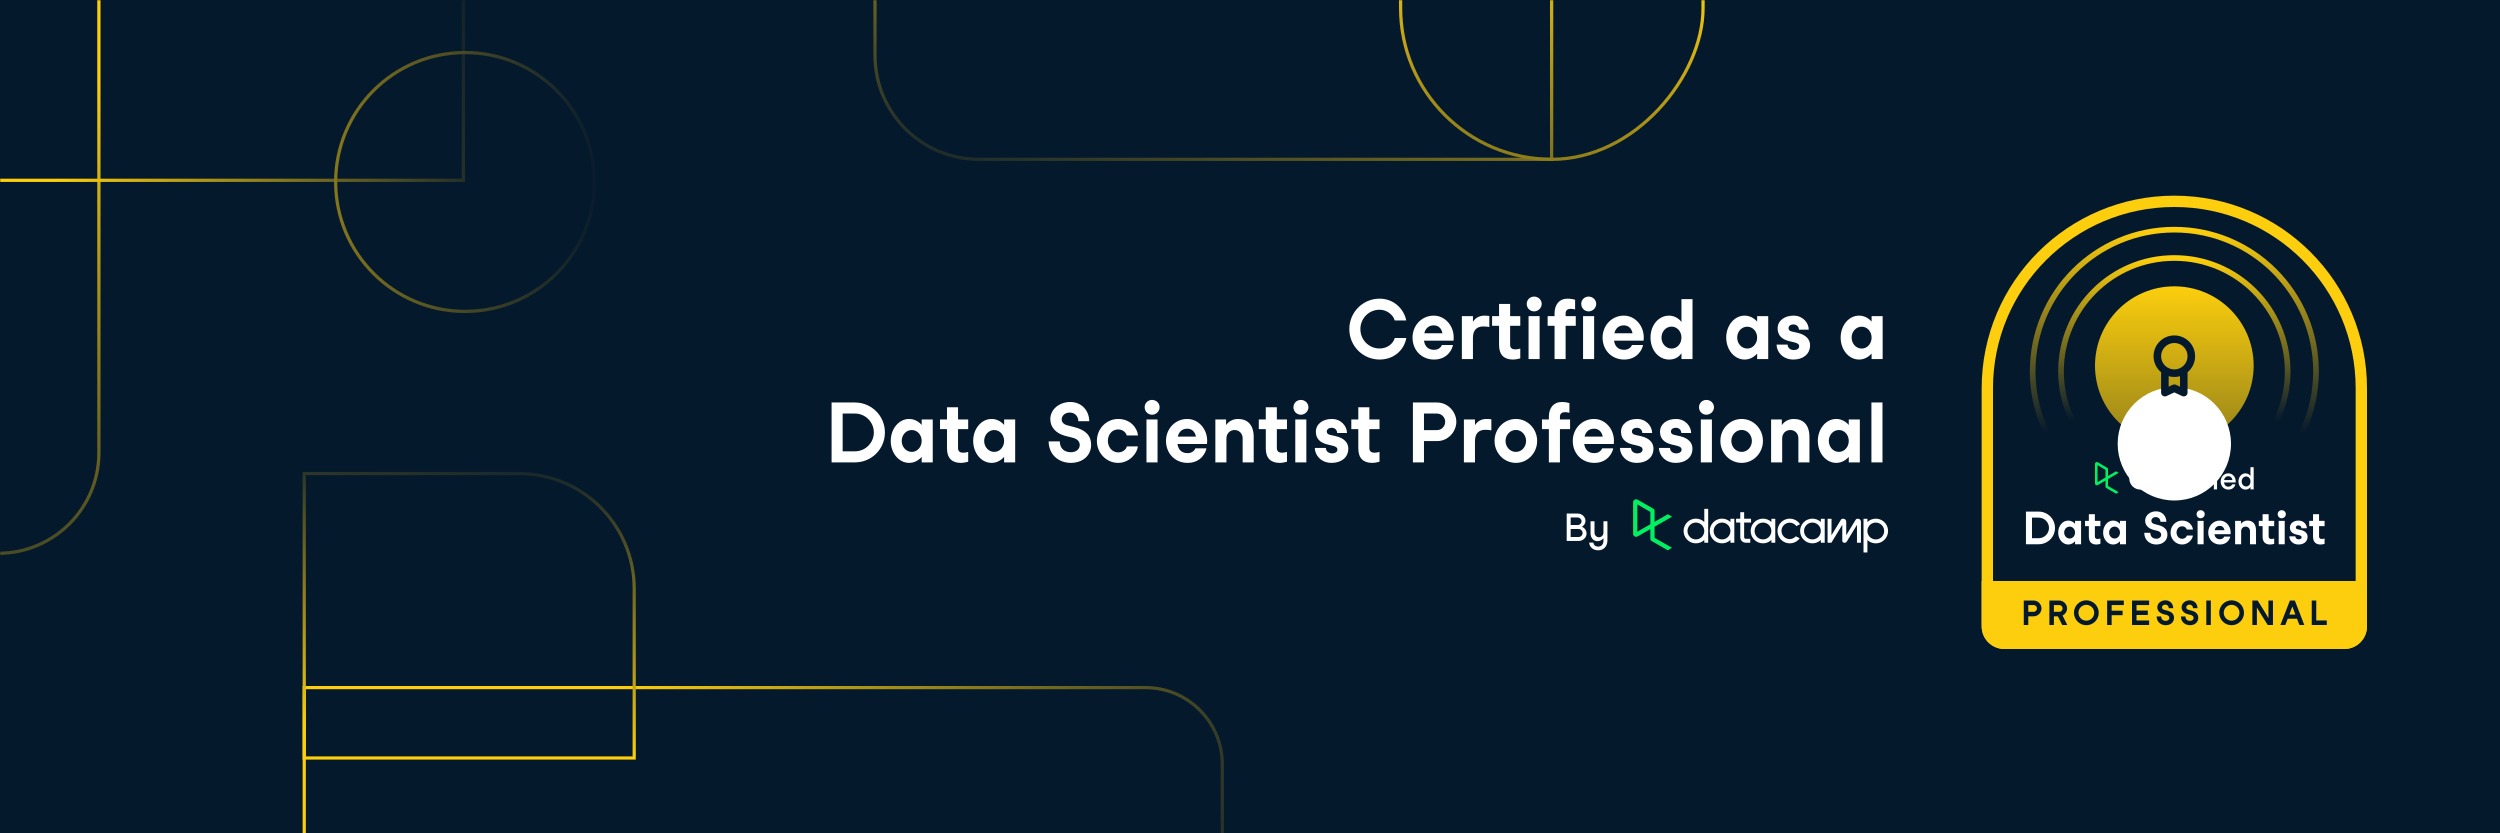 <svg width="1500" height="500" viewBox="0 0 1500 500" fill="none" xmlns="http://www.w3.org/2000/svg">
<g clip-path="url(#clip0_7908_116564)">
<rect width="1500" height="500" fill="#05192D"/>
<mask id="mask0_7908_116564" style="mask-type:alpha" maskUnits="userSpaceOnUse" x="0" y="0" width="1500" height="500">
<rect width="1500" height="500" fill="#05192D"/>
</mask>
<g mask="url(#mask0_7908_116564)">
<path d="M-1.094 332V332C32.281 332 59.337 304.944 59.337 271.569L59.337 -4.312L-1.095 -4.312" stroke="url(#paint0_linear_7908_116564)" stroke-width="1.95"/>
<rect x="-6.349" y="-4.764" width="284.395" height="112.951" stroke="url(#paint1_linear_7908_116564)" stroke-width="1.95"/>
<circle cx="279.054" cy="109.193" r="77.654" stroke="url(#paint2_linear_7908_116564)" stroke-width="1.95"/>
<path d="M525 33.245C525 67.683 552.917 95.6 587.355 95.6L930.972 95.6L930.972 -5.388L525 -5.388L525 33.245Z" stroke="url(#paint3_linear_7908_116564)" stroke-width="1.949"/>
<rect width="181.457" height="189.857" rx="90.728" transform="matrix(1 9.20383e-08 8.30387e-08 -1 840.368 95.6)" stroke="url(#paint4_linear_7908_116564)" stroke-width="1.949"/>
<path d="M733.381 458.627C733.381 433.189 712.759 412.568 687.322 412.568L182.54 412.568L182.54 533.605L733.381 533.605L733.381 458.627Z" stroke="url(#paint5_linear_7908_116564)" stroke-width="1.919"/>
<path d="M380.523 353.213C380.523 315.057 349.591 284.125 311.435 284.125L182.54 284.125L182.54 454.801L380.523 454.801L380.523 353.213Z" stroke="url(#paint6_linear_7908_116564)" stroke-width="1.919"/>
</g>
<path d="M827.76 215.727C836.743 215.727 842.631 209.589 843.779 202.802H836.892C835.645 206.744 831.952 209.09 827.76 209.09C821.322 209.09 816.232 203.9 816.232 197.462C816.232 191.025 821.322 185.835 827.76 185.835C831.752 185.835 835.744 188.529 836.842 192.272H843.729C842.631 186.134 836.892 179.197 827.76 179.197C817.679 179.197 809.595 187.382 809.595 197.462C809.595 207.543 817.679 215.727 827.76 215.727ZM872.115 204.399C872.165 203.95 872.215 203.201 872.215 202.453C872.215 195.266 866.925 189.378 860.238 189.378C853.152 189.378 847.513 195.117 847.513 202.552C847.513 210.138 853.002 215.727 860.438 215.727C868.672 215.727 871.466 209.24 871.766 206.994H865.129C864.63 208.391 863.033 209.888 860.438 209.888C856.595 209.888 854.799 207.443 854.399 204.399H872.115ZM860.238 195.217C863.232 195.217 864.929 197.213 865.478 199.957H854.599C855.198 197.213 857.094 195.217 860.238 195.217ZM890.75 189.378C887.805 189.378 885.31 190.575 883.763 193.121V189.677H877.126V215.428H883.763V202.652C883.763 197.911 886.208 195.865 890.051 195.865C891.698 195.865 892.995 196.115 893.594 196.215V189.577C892.995 189.527 892.047 189.378 890.75 189.378ZM909.22 209.639C907.373 209.639 906.076 208.89 906.076 206.894V195.466H912.164V189.677H906.076V182.341H899.439V189.677H895.247V195.466H899.439V207.044C899.439 213.082 902.632 215.727 907.723 215.727C909.17 215.727 910.767 215.428 912.164 215.029V209.14C911.266 209.389 910.218 209.639 909.22 209.639ZM920.479 186.833C922.875 186.833 925.021 184.836 925.021 182.341C925.021 179.896 922.975 177.95 920.479 177.95C917.984 177.95 916.038 179.896 916.038 182.341C916.038 184.836 917.984 186.833 920.479 186.833ZM923.773 189.677H917.136V215.428H923.773V189.677ZM939.37 189.677V188.08C939.37 185.984 940.767 185.286 942.514 185.286C943.661 185.286 944.759 185.585 945.059 185.685V179.846C944.51 179.646 942.663 179.197 940.418 179.197C935.477 179.197 932.732 182.89 932.732 188.03V189.677H928.59V195.466H932.732V215.428H939.37V195.466H945.458V189.677H939.37ZM953.18 186.833C955.576 186.833 957.721 184.836 957.721 182.341C957.721 179.896 955.675 177.95 953.18 177.95C950.685 177.95 948.739 179.896 948.739 182.341C948.739 184.836 950.685 186.833 953.18 186.833ZM956.474 189.677H949.837V215.428H956.474V189.677ZM986.154 204.399C986.204 203.95 986.254 203.201 986.254 202.453C986.254 195.266 980.964 189.378 974.277 189.378C967.19 189.378 961.551 195.117 961.551 202.552C961.551 210.138 967.041 215.727 974.476 215.727C982.711 215.727 985.505 209.24 985.805 206.994H979.167C978.668 208.391 977.071 209.888 974.476 209.888C970.634 209.888 968.837 207.443 968.438 204.399H986.154ZM974.277 195.217C977.271 195.217 978.968 197.213 979.517 199.957H968.638C969.236 197.213 971.133 195.217 974.277 195.217ZM1008.87 179.497V193.17C1007.22 190.975 1004.48 189.378 1001.43 189.378C995.395 189.378 990.305 194.817 990.305 202.552C990.305 210.288 995.395 215.727 1001.43 215.727C1004.48 215.727 1007.12 214.629 1008.87 211.934V215.428H1015.51V179.497H1008.87ZM1002.93 209.14C999.587 209.14 996.892 206.195 996.892 202.552C996.892 198.909 999.587 195.965 1002.93 195.965C1006.32 195.965 1008.87 198.909 1008.87 202.552C1008.87 206.195 1006.32 209.14 1002.93 209.14ZM1054.29 192.971C1052.39 190.775 1049.75 189.378 1046.75 189.378C1040.62 189.378 1035.73 195.266 1035.73 202.552C1035.73 209.838 1040.62 215.727 1046.75 215.727C1049.75 215.727 1052.34 214.33 1054.29 212.134V215.428H1060.93V189.677H1054.29V192.971ZM1048.35 209.14C1045.01 209.14 1042.31 206.195 1042.31 202.552C1042.31 198.909 1045.01 196.015 1048.35 196.015C1051.69 196.015 1054.29 198.909 1054.29 202.552C1054.29 206.195 1051.69 209.14 1048.35 209.14ZM1065.93 206.744C1065.98 210.936 1069.47 215.727 1076.06 215.727C1081.7 215.727 1085.94 212.633 1086.04 207.343C1086.14 203.7 1083.6 200.856 1078.56 199.708L1075.06 198.909C1073.77 198.61 1073.12 197.961 1073.12 196.913C1073.12 195.616 1074.26 194.668 1076.11 194.668C1077.96 194.668 1079.3 195.965 1079.35 197.812H1085.24C1085.24 193.67 1081.7 189.378 1076.16 189.378C1070.57 189.378 1066.58 192.522 1066.58 197.013C1066.58 200.706 1068.53 203.451 1073.37 204.648L1076.51 205.397C1078.51 205.896 1079.5 206.495 1079.5 207.792C1079.5 209.19 1078.11 210.038 1076.36 210.038C1074.31 210.038 1072.62 208.84 1072.57 206.744H1065.93ZM1122.96 192.971C1121.06 190.775 1118.42 189.378 1115.42 189.378C1109.28 189.378 1104.39 195.266 1104.39 202.552C1104.39 209.838 1109.28 215.727 1115.42 215.727C1118.42 215.727 1121.01 214.33 1122.96 212.134V215.428H1129.59V189.677H1122.96V192.971ZM1117.02 209.14C1113.67 209.14 1110.98 206.195 1110.98 202.552C1110.98 198.909 1113.67 196.015 1117.02 196.015C1120.36 196.015 1122.96 198.909 1122.96 202.552C1122.96 206.195 1120.36 209.14 1117.02 209.14ZM498.954 241.497V277.428H512.977C522.808 277.428 530.943 269.593 530.943 259.462C530.943 249.332 522.759 241.497 512.977 241.497H498.954ZM505.592 270.79V248.134H512.977C519.215 248.134 524.306 253.224 524.306 259.462C524.306 265.7 519.215 270.79 512.977 270.79H505.592ZM553.006 254.971C551.11 252.775 548.465 251.378 545.471 251.378C539.333 251.378 534.442 257.266 534.442 264.552C534.442 271.838 539.333 277.727 545.471 277.727C548.465 277.727 551.06 276.33 553.006 274.134V277.428H559.644V251.677H553.006V254.971ZM547.068 271.14C543.724 271.14 541.029 268.195 541.029 264.552C541.029 260.909 543.724 258.015 547.068 258.015C550.411 258.015 553.006 260.909 553.006 264.552C553.006 268.195 550.411 271.14 547.068 271.14ZM577.971 271.639C576.125 271.639 574.827 270.89 574.827 268.894V257.466H580.916V251.677H574.827V244.341H568.19V251.677H563.998V257.466H568.19V269.044C568.19 275.082 571.384 277.727 576.474 277.727C577.921 277.727 579.518 277.428 580.916 277.029V271.14C580.017 271.389 578.969 271.639 577.971 271.639ZM602.472 254.971C600.575 252.775 597.931 251.378 594.936 251.378C588.798 251.378 583.908 257.266 583.908 264.552C583.908 271.838 588.798 277.727 594.936 277.727C597.931 277.727 600.526 276.33 602.472 274.134V277.428H609.109V251.677H602.472V254.971ZM596.533 271.14C593.19 271.14 590.495 268.195 590.495 264.552C590.495 260.909 593.19 258.015 596.533 258.015C599.877 258.015 602.472 260.909 602.472 264.552C602.472 268.195 599.877 271.14 596.533 271.14ZM629.182 264.852C629.232 272.837 635.27 277.727 642.506 277.727C649.643 277.727 654.683 273.286 654.683 266.898C654.683 261.359 651.339 257.965 644.602 256.268L640.51 255.22C637.815 254.522 637.017 253.025 637.017 251.577C637.017 249.631 638.763 247.535 641.858 247.535C644.902 247.535 646.998 249.731 646.998 252.725H653.535C653.535 246.537 649.144 241.197 642.157 241.197C635.769 241.197 630.18 245.439 630.18 251.527C630.18 256.368 633.623 260.161 639.462 261.608L643.654 262.656C646.299 263.305 647.846 264.902 647.846 266.998C647.846 269.144 646.099 271.339 642.506 271.339C638.564 271.339 635.919 268.994 635.869 264.852H629.182ZM682.783 261.259C682.483 257.217 678.641 251.378 670.906 251.378C663.819 251.378 658.13 257.266 658.13 264.552C658.13 271.838 663.819 277.727 670.906 277.727C677.892 277.727 682.483 271.639 682.683 267.846H676.096C675.647 269.842 673.451 271.439 670.906 271.439C667.213 271.439 664.718 268.146 664.718 264.552C664.718 260.959 667.013 257.666 670.906 257.666C673.251 257.666 675.397 259.063 676.046 261.259H682.783ZM691.232 248.833C693.628 248.833 695.773 246.836 695.773 244.341C695.773 241.896 693.727 239.95 691.232 239.95C688.737 239.95 686.791 241.896 686.791 244.341C686.791 246.836 688.737 248.833 691.232 248.833ZM694.526 251.677H687.889V277.428H694.526V251.677ZM724.206 266.399C724.256 265.95 724.306 265.201 724.306 264.453C724.306 257.266 719.016 251.378 712.329 251.378C705.242 251.378 699.603 257.117 699.603 264.552C699.603 272.138 705.093 277.727 712.528 277.727C720.763 277.727 723.557 271.24 723.857 268.994H717.219C716.72 270.391 715.123 271.888 712.528 271.888C708.686 271.888 706.889 269.443 706.49 266.399H724.206ZM712.329 257.217C715.323 257.217 717.02 259.213 717.569 261.957H706.69C707.288 259.213 709.185 257.217 712.329 257.217ZM742.791 251.378C739.846 251.378 737.151 252.775 735.654 255.071V251.677H729.217V277.428H735.854V263.105C735.854 260.061 738 258.015 740.745 258.015C743.439 258.015 745.585 260.011 745.585 263.055V277.428H752.222V262.257C752.222 254.871 748.53 251.378 742.791 251.378ZM769.254 271.639C767.408 271.639 766.11 270.89 766.11 268.894V257.466H772.199V251.677H766.11V244.341H759.473V251.677H755.281V257.466H759.473V269.044C759.473 275.082 762.667 277.727 767.757 277.727C769.204 277.727 770.801 277.428 772.199 277.029V271.14C771.3 271.389 770.252 271.639 769.254 271.639ZM780.514 248.833C782.909 248.833 785.055 246.836 785.055 244.341C785.055 241.896 783.009 239.95 780.514 239.95C778.019 239.95 776.072 241.896 776.072 244.341C776.072 246.836 778.019 248.833 780.514 248.833ZM783.807 251.677H777.17V277.428H783.807V251.677ZM788.874 268.744C788.924 272.936 792.418 277.727 799.005 277.727C804.644 277.727 808.886 274.633 808.986 269.343C809.086 265.7 806.54 262.856 801.5 261.708L798.007 260.909C796.709 260.61 796.061 259.961 796.061 258.913C796.061 257.616 797.208 256.668 799.055 256.668C800.901 256.668 802.249 257.965 802.299 259.812H808.187C808.187 255.67 804.644 251.378 799.105 251.378C793.515 251.378 789.523 254.522 789.523 259.013C789.523 262.706 791.469 265.451 796.31 266.648L799.454 267.397C801.45 267.896 802.448 268.495 802.448 269.792C802.448 271.19 801.051 272.038 799.304 272.038C797.258 272.038 795.561 270.84 795.512 268.744H788.874ZM824.763 271.639C822.916 271.639 821.619 270.89 821.619 268.894V257.466H827.707V251.677H821.619V244.341H814.982V251.677H810.79V257.466H814.982V269.044C814.982 275.082 818.175 277.727 823.266 277.727C824.713 277.727 826.31 277.428 827.707 277.029V271.14C826.809 271.389 825.761 271.639 824.763 271.639ZM862.269 241.497H847.747V277.428H854.384V264.652H862.319C868.956 264.652 873.797 258.913 873.797 253.075C873.797 247.286 868.956 241.547 862.269 241.497ZM854.384 258.065V248.134H862.169C865.164 248.134 867.11 250.629 867.11 253.075C867.11 255.57 865.164 258.065 862.169 258.065H854.384ZM891.968 251.378C889.024 251.378 886.529 252.575 884.982 255.121V251.677H878.344V277.428H884.982V264.652C884.982 259.911 887.427 257.865 891.269 257.865C892.916 257.865 894.214 258.115 894.813 258.215V251.577C894.214 251.527 893.266 251.378 891.968 251.378ZM909.51 277.727H909.56C916.596 277.727 922.285 271.789 922.285 264.552C922.285 257.316 916.596 251.378 909.56 251.378H909.51C902.423 251.378 896.734 257.266 896.734 264.552C896.734 271.838 902.423 277.727 909.51 277.727ZM909.51 271.14C906.017 271.14 903.322 268.146 903.322 264.552C903.322 260.959 906.017 258.015 909.51 257.965H909.56C912.953 257.965 915.648 260.959 915.648 264.552C915.648 268.146 913.003 271.14 909.56 271.14H909.51ZM935.958 251.677V250.08C935.958 247.984 937.356 247.286 939.102 247.286C940.25 247.286 941.348 247.585 941.647 247.685V241.846C941.098 241.646 939.252 241.197 937.006 241.197C932.066 241.197 929.321 244.89 929.321 250.03V251.677H925.179V257.466H929.321V277.428H935.958V257.466H942.046V251.677H935.958ZM968.268 266.399C968.318 265.95 968.368 265.201 968.368 264.453C968.368 257.266 963.078 251.378 956.391 251.378C949.305 251.378 943.666 257.117 943.666 264.552C943.666 272.138 949.155 277.727 956.591 277.727C964.825 277.727 967.62 271.24 967.919 268.994H961.282C960.783 270.391 959.186 271.888 956.591 271.888C952.748 271.888 950.952 269.443 950.552 266.399H968.268ZM956.391 257.217C959.385 257.217 961.082 259.213 961.631 261.957H950.752C951.351 259.213 953.247 257.217 956.391 257.217ZM971.97 268.744C972.02 272.936 975.513 277.727 982.1 277.727C987.74 277.727 991.981 274.633 992.081 269.343C992.181 265.7 989.636 262.856 984.596 261.708L981.102 260.909C979.805 260.61 979.156 259.961 979.156 258.913C979.156 257.616 980.304 256.668 982.15 256.668C983.997 256.668 985.344 257.965 985.394 259.812H991.283C991.283 255.67 987.74 251.378 982.2 251.378C976.611 251.378 972.619 254.522 972.619 259.013C972.619 262.706 974.565 265.451 979.406 266.648L982.55 267.397C984.546 267.896 985.544 268.495 985.544 269.792C985.544 271.19 984.146 272.038 982.4 272.038C980.354 272.038 978.657 270.84 978.607 268.744H971.97ZM995.362 268.744C995.412 272.936 998.906 277.727 1005.49 277.727C1011.13 277.727 1015.37 274.633 1015.47 269.343C1015.57 265.7 1013.03 262.856 1007.99 261.708L1004.49 260.909C1003.2 260.61 1002.55 259.961 1002.55 258.913C1002.55 257.616 1003.7 256.668 1005.54 256.668C1007.39 256.668 1008.74 257.965 1008.79 259.812H1014.68C1014.68 255.67 1011.13 251.378 1005.59 251.378C1000 251.378 996.011 254.522 996.011 259.013C996.011 262.706 997.957 265.451 1002.8 266.648L1005.94 267.397C1007.94 267.896 1008.94 268.495 1008.94 269.792C1008.94 271.19 1007.54 272.038 1005.79 272.038C1003.75 272.038 1002.05 270.84 1002 268.744H995.362ZM1023.85 248.833C1026.24 248.833 1028.39 246.836 1028.39 244.341C1028.39 241.896 1026.34 239.95 1023.85 239.95C1021.35 239.95 1019.4 241.896 1019.4 244.341C1019.4 246.836 1021.35 248.833 1023.85 248.833ZM1027.14 251.677H1020.5V277.428H1027.14V251.677ZM1044.99 277.727H1045.04C1052.08 277.727 1057.77 271.789 1057.77 264.552C1057.77 257.316 1052.08 251.378 1045.04 251.378H1044.99C1037.91 251.378 1032.22 257.266 1032.22 264.552C1032.22 271.838 1037.91 277.727 1044.99 277.727ZM1044.99 271.14C1041.5 271.14 1038.8 268.146 1038.8 264.552C1038.8 260.959 1041.5 258.015 1044.99 257.965H1045.04C1048.44 257.965 1051.13 260.959 1051.13 264.552C1051.13 268.146 1048.48 271.14 1045.04 271.14H1044.99ZM1076.23 251.378C1073.29 251.378 1070.59 252.775 1069.1 255.071V251.677H1062.66V277.428H1069.3V263.105C1069.3 260.061 1071.44 258.015 1074.19 258.015C1076.88 258.015 1079.03 260.011 1079.03 263.055V277.428H1085.66V262.257C1085.66 254.871 1081.97 251.378 1076.23 251.378ZM1109.26 254.971C1107.37 252.775 1104.72 251.378 1101.73 251.378C1095.59 251.378 1090.7 257.266 1090.7 264.552C1090.7 271.838 1095.59 277.727 1101.73 277.727C1104.72 277.727 1107.32 276.33 1109.26 274.134V277.428H1115.9V251.677H1109.26V254.971ZM1103.32 271.14C1099.98 271.14 1097.29 268.195 1097.29 264.552C1097.29 260.909 1099.98 258.015 1103.32 258.015C1106.67 258.015 1109.26 260.909 1109.26 264.552C1109.26 268.195 1106.67 271.14 1103.32 271.14ZM1122.85 241.497V277.428H1129.49V241.497H1122.85Z" fill="white"/>
<path d="M949.166 316.047C950.4 315.361 951.291 314.035 951.291 312.527C951.291 310.104 949.12 308.115 946.583 308.115H940.023V324.572H947.246C949.714 324.572 951.931 322.584 951.931 320.161C951.954 318.424 950.948 316.801 949.166 316.07V316.047ZM946.583 310.492C947.886 310.492 948.914 311.521 948.914 312.801C948.914 313.967 947.954 314.995 946.674 315.018H942.4V310.492H946.583ZM942.4 322.195V317.418H947.246C948.526 317.418 949.554 318.538 949.554 319.818C949.554 321.121 948.526 322.195 947.246 322.195H942.4ZM962.073 312.778V319.635C962.073 321.098 960.885 322.355 959.376 322.355C957.891 322.355 956.702 321.121 956.702 319.635V312.778H954.325V319.909C954.325 322.584 955.925 324.709 958.531 324.709C959.993 324.709 961.273 323.932 962.073 322.972V324.435C962.073 326.561 960.885 327.955 958.988 327.955C957.182 327.955 956.176 327.018 955.993 325.555H953.502C953.639 327.909 955.513 330.195 958.942 330.195C962.142 330.195 964.45 327.795 964.45 324.344V312.778H962.073Z" fill="white"/>
<g clip-path="url(#clip1_7908_116564)">
<path fill-rule="evenodd" clip-rule="evenodd" d="M1017.53 323.657C1014.75 323.657 1012.49 321.391 1012.49 318.595C1012.49 315.8 1014.75 313.534 1017.53 313.534C1020.32 313.534 1022.57 315.8 1022.57 318.595C1022.57 319.938 1022.04 321.225 1021.1 322.174C1020.15 323.124 1018.87 323.657 1017.53 323.657ZM1022.58 305.326V313.195C1019.66 310.435 1015.07 310.531 1012.26 313.411C1009.45 316.291 1009.45 320.898 1012.26 323.778C1015.07 326.658 1019.66 326.754 1022.58 323.994V325.625H1024.91V305.326H1022.58ZM1087.45 323.657C1084.67 323.657 1082.41 321.391 1082.41 318.595C1082.41 315.8 1084.67 313.534 1087.45 313.534C1090.23 313.534 1092.49 315.8 1092.49 318.595C1092.49 319.938 1091.96 321.225 1091.02 322.174C1090.07 323.124 1088.79 323.657 1087.45 323.657ZM1094.83 318.595V311.265H1092.5V313.195C1089.57 310.435 1084.99 310.531 1082.18 313.411C1079.37 316.291 1079.37 320.898 1082.18 323.778C1084.99 326.658 1089.57 326.754 1092.5 323.994V325.625H1094.83V318.595H1094.83ZM1113.41 311.81C1113.61 311.466 1113.99 311.256 1114.39 311.257H1114.84C1115.79 311.257 1116.56 312.032 1116.56 312.988V325.625H1114.18V314.919C1113.09 316.697 1109.16 323.141 1107.98 325.074C1107.77 325.417 1107.4 325.626 1107 325.625H1106.52C1105.88 325.625 1105.37 325.109 1105.37 324.472V314.892C1104.08 316.974 1100.14 323.447 1098.9 325.517L1098.83 325.625H1096.55V311.261H1098.93V311.291L1098.87 321.199L1104.57 311.813C1104.78 311.469 1105.15 311.26 1105.55 311.26H1106.01C1106.96 311.26 1107.73 312.032 1107.73 312.986C1107.73 315.627 1107.74 320.437 1107.74 321.137L1113.41 311.81ZM1079.84 322.957C1077.94 325.575 1074.57 326.652 1071.52 325.616C1068.46 324.581 1066.43 321.673 1066.5 318.437C1066.57 315.2 1068.73 312.385 1071.83 311.486C1074.92 310.587 1078.24 311.812 1080.02 314.511L1077.79 315.677C1076.58 313.972 1074.44 313.218 1072.44 313.798C1070.44 314.378 1069.02 316.165 1068.91 318.252C1068.79 320.34 1070 322.272 1071.93 323.07C1073.85 323.867 1076.07 323.354 1077.45 321.792L1079.84 322.957ZM1125.46 323.668C1122.8 323.667 1120.6 321.582 1120.44 318.911V318.305C1120.6 315.554 1122.93 313.44 1125.67 313.551C1128.41 313.661 1130.56 315.954 1130.51 318.71C1130.45 321.465 1128.21 323.67 1125.47 323.67L1125.46 323.668ZM1125.47 311.201C1123.6 311.198 1121.8 311.91 1120.44 313.192V311.265H1118.11V331.489H1120.44V324.023C1122.85 326.288 1126.48 326.66 1129.3 324.934C1132.13 323.207 1133.46 319.804 1132.57 316.606C1131.68 313.409 1128.77 311.199 1125.47 311.2V311.201ZM1046.49 313.507V322.34C1046.49 322.864 1046.92 323.289 1047.44 323.289H1050.15V325.625H1047.44C1045.63 325.624 1044.17 324.154 1044.17 322.34L1044.16 313.507H1041.65V311.231H1044.16V307.304H1046.49V311.24H1050.63V313.507H1046.49ZM1057.79 323.656C1055 323.656 1052.75 321.389 1052.75 318.594C1052.75 315.798 1055 313.532 1057.79 313.532C1060.57 313.532 1062.83 315.798 1062.83 318.594C1062.83 319.936 1062.3 321.224 1061.35 322.173C1060.41 323.122 1059.12 323.656 1057.79 323.656ZM1062.83 311.264V313.195C1059.91 310.435 1055.32 310.531 1052.51 313.411C1049.7 316.291 1049.7 320.898 1052.51 323.778C1055.32 326.658 1059.91 326.754 1062.83 323.994V325.625H1065.16V311.261L1062.83 311.264ZM1033.22 323.657C1030.44 323.657 1028.18 321.391 1028.18 318.595C1028.18 315.8 1030.44 313.534 1033.22 313.534C1036.01 313.534 1038.26 315.8 1038.26 318.595C1038.26 319.938 1037.73 321.226 1036.79 322.175C1035.84 323.124 1034.56 323.657 1033.22 323.657ZM1038.27 311.265V313.195C1035.35 310.435 1030.76 310.531 1027.95 313.411C1025.14 316.291 1025.14 320.898 1027.95 323.778C1030.76 326.658 1035.35 326.754 1038.27 323.994V325.625H1040.6V311.261L1038.27 311.265Z" fill="white"/>
<path fill-rule="evenodd" clip-rule="evenodd" d="M990.215 307.139V314.546L982.388 319.028V302.629L990.215 307.139ZM992.747 322.7V316.025L1003.23 310.019L1000.68 308.552L992.747 313.096V306.398C992.746 305.942 992.504 305.522 992.111 305.294L982.564 299.799C982.538 299.783 982.513 299.77 982.487 299.757C981.92 299.48 981.251 299.516 980.716 299.852C980.182 300.189 979.858 300.778 979.859 301.411V320.241C979.857 320.876 980.181 321.466 980.715 321.803C981.25 322.141 981.921 322.177 982.489 321.9L982.561 321.863L990.209 317.478V323.451C990.211 323.908 990.454 324.329 990.848 324.556L1000.66 330.149L1003.21 328.681L992.747 322.7Z" fill="#03EF62"/>
</g>
<g filter="url(#filter0_dd_7908_116564)">
<path d="M1192.4 229.598C1192.4 167.633 1242.63 117.4 1304.6 117.4C1366.56 117.4 1416.8 167.633 1416.8 229.598V372.396C1416.8 378.029 1412.23 382.595 1406.6 382.595H1202.6C1196.97 382.595 1192.4 378.029 1192.4 372.396V229.598Z" fill="#05192D" stroke="#FCCE0D" stroke-width="6.8"/>
<circle cx="1304.6" cy="219.401" r="84.999" stroke="url(#paint7_linear_7908_116564)" stroke-width="3.4"/>
<circle cx="1304.6" cy="219.399" r="67.999" stroke="url(#paint8_linear_7908_116564)" stroke-width="3.4"/>
<circle cx="1304.6" cy="215.998" r="47.599" fill="url(#paint9_linear_7908_116564)"/>
<g filter="url(#filter1_d_7908_116564)">
<circle cx="1304.6" cy="215.994" r="33.999" fill="white"/>
</g>
<path fill-rule="evenodd" clip-rule="evenodd" d="M1304.6 197.863C1311.48 197.863 1317.06 203.445 1317.06 210.33C1317.06 214.201 1315.3 217.66 1312.53 219.947V232.191C1312.53 233.765 1310.98 234.832 1309.54 234.339L1309.3 234.243L1304.59 232.029L1299.9 234.242C1298.47 234.913 1296.85 233.963 1296.68 232.449L1296.66 232.191V219.947C1293.9 217.66 1292.13 214.201 1292.13 210.33C1292.13 203.445 1297.71 197.863 1304.6 197.863ZM1301.2 222.327V228.616L1303.63 227.475C1304.15 227.228 1304.74 227.193 1305.29 227.369L1305.56 227.474L1308 228.62V222.327C1306.92 222.633 1305.78 222.796 1304.6 222.796C1303.42 222.796 1302.28 222.633 1301.2 222.327ZM1304.6 202.396C1300.22 202.396 1296.66 205.948 1296.66 210.329C1296.66 214.711 1300.22 218.262 1304.6 218.262C1308.98 218.262 1312.53 214.711 1312.53 210.329C1312.53 205.948 1308.98 202.396 1304.6 202.396Z" fill="#05192D"/>
<path d="M1189 345.201H1420.2V372.401C1420.2 379.912 1414.11 386 1406.6 386H1202.6C1195.09 386 1189 379.912 1189 372.401V345.201Z" fill="#FCCE0D"/>
<path d="M1220.2 356.916H1214.26V371.604H1216.97V366.381H1220.22C1222.93 366.381 1224.91 364.035 1224.91 361.648C1224.91 359.282 1222.93 356.936 1220.2 356.916ZM1216.97 363.688V359.629H1220.16C1221.38 359.629 1222.18 360.649 1222.18 361.648C1222.18 362.668 1221.38 363.688 1220.16 363.688H1216.97ZM1240.4 371.604L1237.53 365.932C1239.08 365.157 1240.26 363.505 1240.26 361.669C1240.26 359.139 1238.02 356.916 1235.65 356.916H1229.63V371.604H1232.34V366.381H1234.71L1237.34 371.604H1240.4ZM1235.65 359.629C1236.71 359.629 1237.55 360.608 1237.55 361.669C1237.55 362.73 1236.71 363.688 1235.65 363.688H1232.34V359.629H1235.65ZM1251.79 371.726C1255.91 371.726 1259.24 368.38 1259.24 364.26C1259.24 360.139 1255.91 356.793 1251.79 356.793C1247.67 356.793 1244.37 360.139 1244.37 364.26C1244.37 368.38 1247.67 371.726 1251.79 371.726ZM1251.79 369.013C1249.16 369.013 1247.08 366.891 1247.08 364.26C1247.08 361.628 1249.16 359.507 1251.79 359.507C1254.42 359.507 1256.52 361.628 1256.52 364.26C1256.52 366.891 1254.42 369.013 1251.79 369.013ZM1264.28 356.916V371.604H1266.99V365.708H1273.56V363.015H1266.99V359.629H1274.29V356.916H1264.28ZM1279.21 356.916V371.604H1289.47V368.89H1281.92V365.606H1288.69V362.913H1281.92V359.629H1289.47V356.916H1279.21ZM1293.98 366.463C1294 369.727 1296.47 371.726 1299.43 371.726C1302.35 371.726 1304.41 369.91 1304.41 367.299C1304.41 365.035 1303.04 363.648 1300.29 362.954L1298.61 362.526C1297.51 362.24 1297.19 361.628 1297.19 361.036C1297.19 360.241 1297.9 359.384 1299.17 359.384C1300.41 359.384 1301.27 360.282 1301.27 361.506H1303.94C1303.94 358.976 1302.14 356.793 1299.29 356.793C1296.68 356.793 1294.39 358.527 1294.39 361.016C1294.39 362.995 1295.8 364.545 1298.19 365.137L1299.9 365.565C1300.98 365.83 1301.61 366.483 1301.61 367.34C1301.61 368.217 1300.9 369.115 1299.43 369.115C1297.82 369.115 1296.74 368.156 1296.72 366.463H1293.98ZM1308.54 366.463C1308.56 369.727 1311.03 371.726 1313.98 371.726C1316.9 371.726 1318.96 369.91 1318.96 367.299C1318.96 365.035 1317.59 363.648 1314.84 362.954L1313.17 362.526C1312.07 362.24 1311.74 361.628 1311.74 361.036C1311.74 360.241 1312.45 359.384 1313.72 359.384C1314.96 359.384 1315.82 360.282 1315.82 361.506H1318.49C1318.49 358.976 1316.7 356.793 1313.84 356.793C1311.23 356.793 1308.95 358.527 1308.95 361.016C1308.95 362.995 1310.35 364.545 1312.74 365.137L1314.45 365.565C1315.53 365.83 1316.17 366.483 1316.17 367.34C1316.17 368.217 1315.45 369.115 1313.98 369.115C1312.37 369.115 1311.29 368.156 1311.27 366.463H1308.54ZM1323.78 356.916V371.604H1326.5V356.916H1323.78ZM1338.95 371.726C1343.07 371.726 1346.4 368.38 1346.4 364.26C1346.4 360.139 1343.07 356.793 1338.95 356.793C1334.83 356.793 1331.53 360.139 1331.53 364.26C1331.53 368.38 1334.83 371.726 1338.95 371.726ZM1338.95 369.013C1336.32 369.013 1334.24 366.891 1334.24 364.26C1334.24 361.628 1336.32 359.507 1338.95 359.507C1341.58 359.507 1343.69 361.628 1343.69 364.26C1343.69 366.891 1341.58 369.013 1338.95 369.013ZM1361.07 364.668V367.483H1361.05C1360.45 366.381 1360.01 365.586 1359.43 364.668L1354.6 356.916H1351.42V371.604H1354.13V363.831V361.077H1354.15C1354.72 362.118 1355.25 363.036 1355.76 363.852L1360.64 371.604H1363.78V356.916H1361.07V364.668ZM1382.59 371.604L1376.9 356.916H1373.94L1368.23 371.604H1371.17L1372.62 367.85H1378.21L1379.65 371.604H1382.59ZM1374.11 364.015C1374.62 362.75 1375 361.669 1375.39 360.486H1375.41C1375.84 361.669 1376.23 362.75 1376.72 364.015L1377.23 365.341H1373.6L1374.11 364.015ZM1389.75 356.916H1387.04V371.604H1396.07V368.89H1389.75V356.916Z" fill="#05192D"/>
<g clip-path="url(#clip2_7908_116564)">
<path fill-rule="evenodd" clip-rule="evenodd" d="M1263.29 278.503V283.109L1258.53 285.897V275.698L1263.29 278.503ZM1264.82 288.181V284.029L1271.19 280.294L1269.64 279.382L1264.82 282.208V278.042C1264.82 277.759 1264.68 277.497 1264.44 277.355L1258.64 273.938C1258.63 273.928 1258.61 273.92 1258.59 273.912C1258.25 273.74 1257.84 273.762 1257.52 273.971C1257.19 274.18 1257 274.547 1257 274.941V286.652C1257 287.046 1257.19 287.413 1257.52 287.623C1257.84 287.833 1258.25 287.856 1258.6 287.683L1258.64 287.66L1263.28 284.933V288.648C1263.28 288.932 1263.43 289.194 1263.67 289.335L1269.63 292.813L1271.18 291.9L1264.82 288.181Z" fill="#03EF62"/>
</g>
<path d="M1284.23 290.358C1287.34 290.358 1289.54 288.362 1290.15 285.792H1288.11C1287.52 287.437 1285.99 288.436 1284.23 288.436C1281.55 288.436 1279.48 286.272 1279.48 283.591C1279.48 280.91 1281.55 278.747 1284.23 278.747C1285.84 278.747 1287.56 279.838 1288.06 281.373H1290.09C1289.54 278.969 1287.26 276.824 1284.23 276.824C1280.5 276.824 1277.56 279.857 1277.56 283.591C1277.56 287.326 1280.5 290.358 1284.23 290.358Z" fill="white"/>
<path d="M1300.61 286.069C1300.63 285.866 1300.65 285.625 1300.65 285.366C1300.65 282.759 1298.76 280.596 1296.21 280.596C1293.58 280.596 1291.64 282.759 1291.64 285.477C1291.64 288.251 1293.55 290.358 1296.3 290.358C1299.24 290.358 1300.33 288.103 1300.48 287.197H1298.5C1298.32 287.751 1297.63 288.62 1296.3 288.62C1294.67 288.62 1293.79 287.493 1293.62 286.069H1300.61ZM1296.21 282.334C1297.63 282.334 1298.48 283.351 1298.69 284.627H1293.67C1293.92 283.333 1294.78 282.334 1296.21 282.334Z" fill="white"/>
<path d="M1307.14 280.596C1305.98 280.596 1305.11 281.132 1304.61 281.964V280.707H1302.69V290.247H1304.61V285.126C1304.61 283.296 1305.63 282.482 1307.07 282.482C1307.49 282.482 1307.84 282.537 1308.07 282.574V280.652C1307.84 280.633 1307.59 280.596 1307.14 280.596Z" fill="white"/>
<path d="M1313.48 288.565C1312.78 288.565 1312.31 288.251 1312.31 287.456V282.39H1314.76V280.707H1312.31V278.008H1310.39V280.707H1308.77V282.39H1310.39V287.493C1310.39 289.434 1311.45 290.358 1313.13 290.358C1313.79 290.358 1314.42 290.137 1314.76 290.007V288.214C1314.52 288.325 1313.98 288.565 1313.48 288.565Z" fill="white"/>
<path d="M1317.69 279.357C1318.47 279.357 1319.12 278.747 1319.12 277.971C1319.12 277.194 1318.49 276.584 1317.69 276.584C1316.92 276.584 1316.31 277.194 1316.31 277.971C1316.31 278.747 1316.92 279.357 1317.69 279.357ZM1318.64 280.707H1316.71V290.247H1318.64V280.707Z" fill="white"/>
<path d="M1324.07 280.707V279.82C1324.07 279.006 1324.63 278.636 1325.31 278.636C1325.77 278.636 1326.2 278.747 1326.46 278.858V277.083C1326.16 276.972 1325.51 276.824 1324.79 276.824C1323.17 276.824 1322.15 278.045 1322.15 279.783V280.707H1320.61V282.39H1322.15V290.247H1324.07V282.39H1326.53V280.707H1324.07Z" fill="white"/>
<path d="M1329.29 279.357C1330.06 279.357 1330.71 278.747 1330.71 277.971C1330.71 277.194 1330.08 276.584 1329.29 276.584C1328.51 276.584 1327.9 277.194 1327.9 277.971C1327.9 278.747 1328.51 279.357 1329.29 279.357ZM1330.23 280.707H1328.31V290.247H1330.23V280.707Z" fill="white"/>
<path d="M1341.38 286.069C1341.4 285.866 1341.42 285.625 1341.42 285.366C1341.42 282.759 1339.53 280.596 1336.98 280.596C1334.35 280.596 1332.41 282.759 1332.41 285.477C1332.41 288.251 1334.32 290.358 1337.07 290.358C1340.01 290.358 1341.1 288.103 1341.25 287.197H1339.27C1339.09 287.751 1338.4 288.62 1337.07 288.62C1335.44 288.62 1334.56 287.493 1334.39 286.069H1341.38ZM1336.98 282.334C1338.4 282.334 1339.25 283.351 1339.46 284.627H1334.44C1334.69 283.333 1335.55 282.334 1336.98 282.334Z" fill="white"/>
<path d="M1350.27 276.935V282.168C1349.66 281.262 1348.55 280.596 1347.26 280.596C1345.02 280.596 1343.08 282.667 1343.08 285.477C1343.08 288.288 1345.02 290.358 1347.26 290.358C1348.55 290.358 1349.59 289.859 1350.27 288.787V290.247H1352.2V276.935H1350.27ZM1347.7 288.491C1346.13 288.491 1345 287.141 1345 285.477C1345 283.813 1346.13 282.482 1347.7 282.482C1349.28 282.482 1350.27 283.813 1350.27 285.477C1350.27 287.141 1349.28 288.491 1347.7 288.491Z" fill="white"/>
<path d="M1215.57 303.563V323.146H1223.21C1228.57 323.146 1233 318.876 1233 313.355C1233 307.833 1228.54 303.563 1223.21 303.563H1215.57ZM1219.19 319.529V307.18H1223.21C1226.61 307.18 1229.39 309.955 1229.39 313.355C1229.39 316.755 1226.61 319.529 1223.21 319.529H1219.19ZM1245.03 310.907C1244 309.71 1242.56 308.948 1240.92 308.948C1237.58 308.948 1234.91 312.158 1234.91 316.129C1234.91 320.1 1237.58 323.31 1240.92 323.31C1242.56 323.31 1243.97 322.548 1245.03 321.351V323.146H1248.65V309.112H1245.03V310.907ZM1241.79 319.719C1239.97 319.719 1238.5 318.115 1238.5 316.129C1238.5 314.143 1239.97 312.566 1241.79 312.566C1243.62 312.566 1245.03 314.143 1245.03 316.129C1245.03 318.115 1243.62 319.719 1241.79 319.719ZM1258.64 319.991C1257.63 319.991 1256.92 319.583 1256.92 318.495V312.267H1260.24V309.112H1256.92V305.113H1253.31V309.112H1251.02V312.267H1253.31V318.577C1253.31 321.868 1255.05 323.31 1257.82 323.31C1258.61 323.31 1259.48 323.146 1260.24 322.929V319.719C1259.75 319.855 1259.18 319.991 1258.64 319.991ZM1271.99 310.907C1270.96 309.71 1269.52 308.948 1267.88 308.948C1264.54 308.948 1261.87 312.158 1261.87 316.129C1261.87 320.1 1264.54 323.31 1267.88 323.31C1269.52 323.31 1270.93 322.548 1271.99 321.351V323.146H1275.61V309.112H1271.99V310.907ZM1268.75 319.719C1266.93 319.719 1265.46 318.115 1265.46 316.129C1265.46 314.143 1266.93 312.566 1268.75 312.566C1270.58 312.566 1271.99 314.143 1271.99 316.129C1271.99 318.115 1270.58 319.719 1268.75 319.719ZM1286.55 316.292C1286.58 320.644 1289.87 323.31 1293.81 323.31C1297.7 323.31 1300.45 320.889 1300.45 317.407C1300.45 314.388 1298.63 312.539 1294.95 311.614L1292.72 311.043C1291.25 310.662 1290.82 309.846 1290.82 309.057C1290.82 307.996 1291.77 306.854 1293.46 306.854C1295.12 306.854 1296.26 308.051 1296.26 309.683H1299.82C1299.82 306.31 1297.43 303.4 1293.62 303.4C1290.14 303.4 1287.09 305.712 1287.09 309.03C1287.09 311.668 1288.97 313.735 1292.15 314.524L1294.44 315.095C1295.88 315.449 1296.72 316.319 1296.72 317.462C1296.72 318.631 1295.77 319.828 1293.81 319.828C1291.66 319.828 1290.22 318.55 1290.19 316.292H1286.55ZM1315.76 314.334C1315.6 312.131 1313.51 308.948 1309.29 308.948C1305.43 308.948 1302.33 312.158 1302.33 316.129C1302.33 320.1 1305.43 323.31 1309.29 323.31C1313.1 323.31 1315.6 319.991 1315.71 317.924H1312.12C1311.87 319.012 1310.68 319.883 1309.29 319.883C1307.28 319.883 1305.92 318.087 1305.92 316.129C1305.92 314.171 1307.17 312.375 1309.29 312.375C1310.57 312.375 1311.74 313.137 1312.09 314.334H1315.76ZM1320.37 307.561C1321.67 307.561 1322.84 306.473 1322.84 305.113C1322.84 303.78 1321.73 302.72 1320.37 302.72C1319.01 302.72 1317.95 303.78 1317.95 305.113C1317.95 306.473 1319.01 307.561 1320.37 307.561ZM1322.16 309.112H1318.55V323.146H1322.16V309.112ZM1338.34 317.135C1338.37 316.891 1338.39 316.483 1338.39 316.075C1338.39 312.158 1335.51 308.948 1331.87 308.948C1328 308.948 1324.93 312.076 1324.93 316.129C1324.93 320.263 1327.92 323.31 1331.98 323.31C1336.46 323.31 1337.99 319.774 1338.15 318.55H1334.53C1334.26 319.311 1333.39 320.127 1331.98 320.127C1329.88 320.127 1328.9 318.795 1328.68 317.135H1338.34ZM1331.87 312.131C1333.5 312.131 1334.42 313.219 1334.72 314.715H1328.79C1329.12 313.219 1330.15 312.131 1331.87 312.131ZM1348.47 308.948C1346.86 308.948 1345.4 309.71 1344.58 310.961V309.112H1341.07V323.146H1344.69V315.34C1344.69 313.681 1345.86 312.566 1347.35 312.566C1348.82 312.566 1349.99 313.654 1349.99 315.313V323.146H1353.61V314.878C1353.61 310.852 1351.6 308.948 1348.47 308.948ZM1362.89 319.991C1361.89 319.991 1361.18 319.583 1361.18 318.495V312.267H1364.5V309.112H1361.18V305.113H1357.56V309.112H1355.28V312.267H1357.56V318.577C1357.56 321.868 1359.3 323.31 1362.08 323.31C1362.87 323.31 1363.74 323.146 1364.5 322.929V319.719C1364.01 319.855 1363.44 319.991 1362.89 319.991ZM1369.03 307.561C1370.34 307.561 1371.51 306.473 1371.51 305.113C1371.51 303.78 1370.39 302.72 1369.03 302.72C1367.67 302.72 1366.61 303.78 1366.61 305.113C1366.61 306.473 1367.67 307.561 1369.03 307.561ZM1370.83 309.112H1367.21V323.146H1370.83V309.112ZM1373.59 318.414C1373.61 320.699 1375.52 323.31 1379.11 323.31C1382.18 323.31 1384.49 321.623 1384.55 318.74C1384.6 316.755 1383.22 315.204 1380.47 314.579L1378.56 314.143C1377.86 313.98 1377.5 313.627 1377.5 313.055C1377.5 312.348 1378.13 311.831 1379.14 311.831C1380.14 311.831 1380.88 312.539 1380.9 313.545H1384.11C1384.11 311.287 1382.18 308.948 1379.16 308.948C1376.12 308.948 1373.94 310.662 1373.94 313.11C1373.94 315.123 1375 316.619 1377.64 317.271L1379.35 317.679C1380.44 317.951 1380.98 318.278 1380.98 318.985C1380.98 319.747 1380.22 320.209 1379.27 320.209C1378.16 320.209 1377.23 319.556 1377.2 318.414H1373.59ZM1393.15 319.991C1392.14 319.991 1391.43 319.583 1391.43 318.495V312.267H1394.75V309.112H1391.43V305.113H1387.82V309.112H1385.53V312.267H1387.82V318.577C1387.82 321.868 1389.56 323.31 1392.33 323.31C1393.12 323.31 1393.99 323.146 1394.75 322.929V319.719C1394.26 319.855 1393.69 319.991 1393.15 319.991Z" fill="white"/>
</g>
</g>
<defs>
<filter id="filter0_dd_7908_116564" x="1178.8" y="107.2" width="251.595" height="292.4" filterUnits="userSpaceOnUse" color-interpolation-filters="sRGB">
<feFlood flood-opacity="0" result="BackgroundImageFix"/>
<feColorMatrix in="SourceAlpha" type="matrix" values="0 0 0 0 0 0 0 0 0 0 0 0 0 0 0 0 0 0 127 0" result="hardAlpha"/>
<feMorphology radius="3.4" operator="erode" in="SourceAlpha" result="effect1_dropShadow_7908_116564"/>
<feOffset dy="3.4"/>
<feGaussianBlur stdDeviation="6.8"/>
<feColorMatrix type="matrix" values="0 0 0 0 0.02 0 0 0 0 0.098 0 0 0 0 0.176 0 0 0 0.3 0"/>
<feBlend mode="normal" in2="BackgroundImageFix" result="effect1_dropShadow_7908_116564"/>
<feColorMatrix in="SourceAlpha" type="matrix" values="0 0 0 0 0 0 0 0 0 0 0 0 0 0 0 0 0 0 127 0" result="hardAlpha"/>
<feOffset/>
<feGaussianBlur stdDeviation="1.7"/>
<feColorMatrix type="matrix" values="0 0 0 0 0.02 0 0 0 0 0.098 0 0 0 0 0.176 0 0 0 0.3 0"/>
<feBlend mode="normal" in2="effect1_dropShadow_7908_116564" result="effect2_dropShadow_7908_116564"/>
<feBlend mode="normal" in="SourceGraphic" in2="effect2_dropShadow_7908_116564" result="shape"/>
</filter>
<filter id="filter1_d_7908_116564" x="1211.97" y="170.268" width="185.256" height="185.255" filterUnits="userSpaceOnUse" color-interpolation-filters="sRGB">
<feFlood flood-opacity="0" result="BackgroundImageFix"/>
<feColorMatrix in="SourceAlpha" type="matrix" values="0 0 0 0 0 0 0 0 0 0 0 0 0 0 0 0 0 0 127 0" result="hardAlpha"/>
<feOffset dy="46.903"/>
<feGaussianBlur stdDeviation="29.314"/>
<feComposite in2="hardAlpha" operator="out"/>
<feColorMatrix type="matrix" values="0 0 0 0 0 0 0 0 0 0.031 0 0 0 0 0.125 0 0 0 1 0"/>
<feBlend mode="normal" in2="BackgroundImageFix" result="effect1_dropShadow_7908_116564"/>
<feBlend mode="normal" in="SourceGraphic" in2="effect1_dropShadow_7908_116564" result="shape"/>
</filter>
<linearGradient id="paint0_linear_7908_116564" x1="27.808" y1="56.119" x2="112.331" y2="412.722" gradientUnits="userSpaceOnUse">
<stop stop-color="#FCCE0D"/>
<stop offset="1" stop-color="#05192D"/>
</linearGradient>
<linearGradient id="paint1_linear_7908_116564" x1="12.084" y1="-4.764" x2="282.1" y2="-57.426" gradientUnits="userSpaceOnUse">
<stop stop-color="#FCCE0D"/>
<stop offset="1" stop-color="#05192D"/>
</linearGradient>
<linearGradient id="paint2_linear_7908_116564" x1="47.101" y1="132.388" x2="362.759" y2="132.388" gradientUnits="userSpaceOnUse">
<stop stop-color="#FCCE0D"/>
<stop offset="1" stop-color="#05192D"/>
</linearGradient>
<linearGradient id="paint3_linear_7908_116564" x1="588.174" y1="-150.88" x2="511.045" y2="105.124" gradientUnits="userSpaceOnUse">
<stop stop-color="#FCCE0D"/>
<stop offset="1" stop-color="#05192D"/>
</linearGradient>
<linearGradient id="paint4_linear_7908_116564" x1="8.401" y1="136.093" x2="-31.923" y2="-135.252" gradientUnits="userSpaceOnUse">
<stop stop-color="#FCCE0D"/>
<stop offset="1" stop-color="#05192D"/>
</linearGradient>
<linearGradient id="paint5_linear_7908_116564" x1="293.4" y1="601.639" x2="689.093" y2="763.17" gradientUnits="userSpaceOnUse">
<stop stop-color="#FCCE0D"/>
<stop offset="1" stop-color="#05192D"/>
</linearGradient>
<linearGradient id="paint6_linear_7908_116564" x1="295.673" y1="446.596" x2="313.688" y2="268.292" gradientUnits="userSpaceOnUse">
<stop stop-color="#FCCE0D"/>
<stop offset="1" stop-color="#05192D"/>
</linearGradient>
<linearGradient id="paint7_linear_7908_116564" x1="1304.6" y1="134.402" x2="1304.6" y2="256.588" gradientUnits="userSpaceOnUse">
<stop stop-color="#FCCE0D"/>
<stop offset="1" stop-color="#05192D"/>
</linearGradient>
<linearGradient id="paint8_linear_7908_116564" x1="1304.6" y1="151.4" x2="1304.6" y2="249.149" gradientUnits="userSpaceOnUse">
<stop stop-color="#FCCE0D"/>
<stop offset="1" stop-color="#05192D"/>
</linearGradient>
<linearGradient id="paint9_linear_7908_116564" x1="1304.6" y1="168.398" x2="1304.6" y2="263.597" gradientUnits="userSpaceOnUse">
<stop stop-color="#FCCE0D"/>
<stop offset="1" stop-color="#FCCE0D" stop-opacity="0.58"/>
</linearGradient>
<clipPath id="clip0_7908_116564">
<rect width="1500" height="500" fill="white"/>
</clipPath>
<clipPath id="clip1_7908_116564">
<rect width="153.141" height="32" fill="white" transform="translate(979.859 299.572)"/>
</clipPath>
<clipPath id="clip2_7908_116564">
<rect width="14.512" height="19.349" fill="white" transform="translate(1257 273.797)"/>
</clipPath>
</defs>
</svg>
